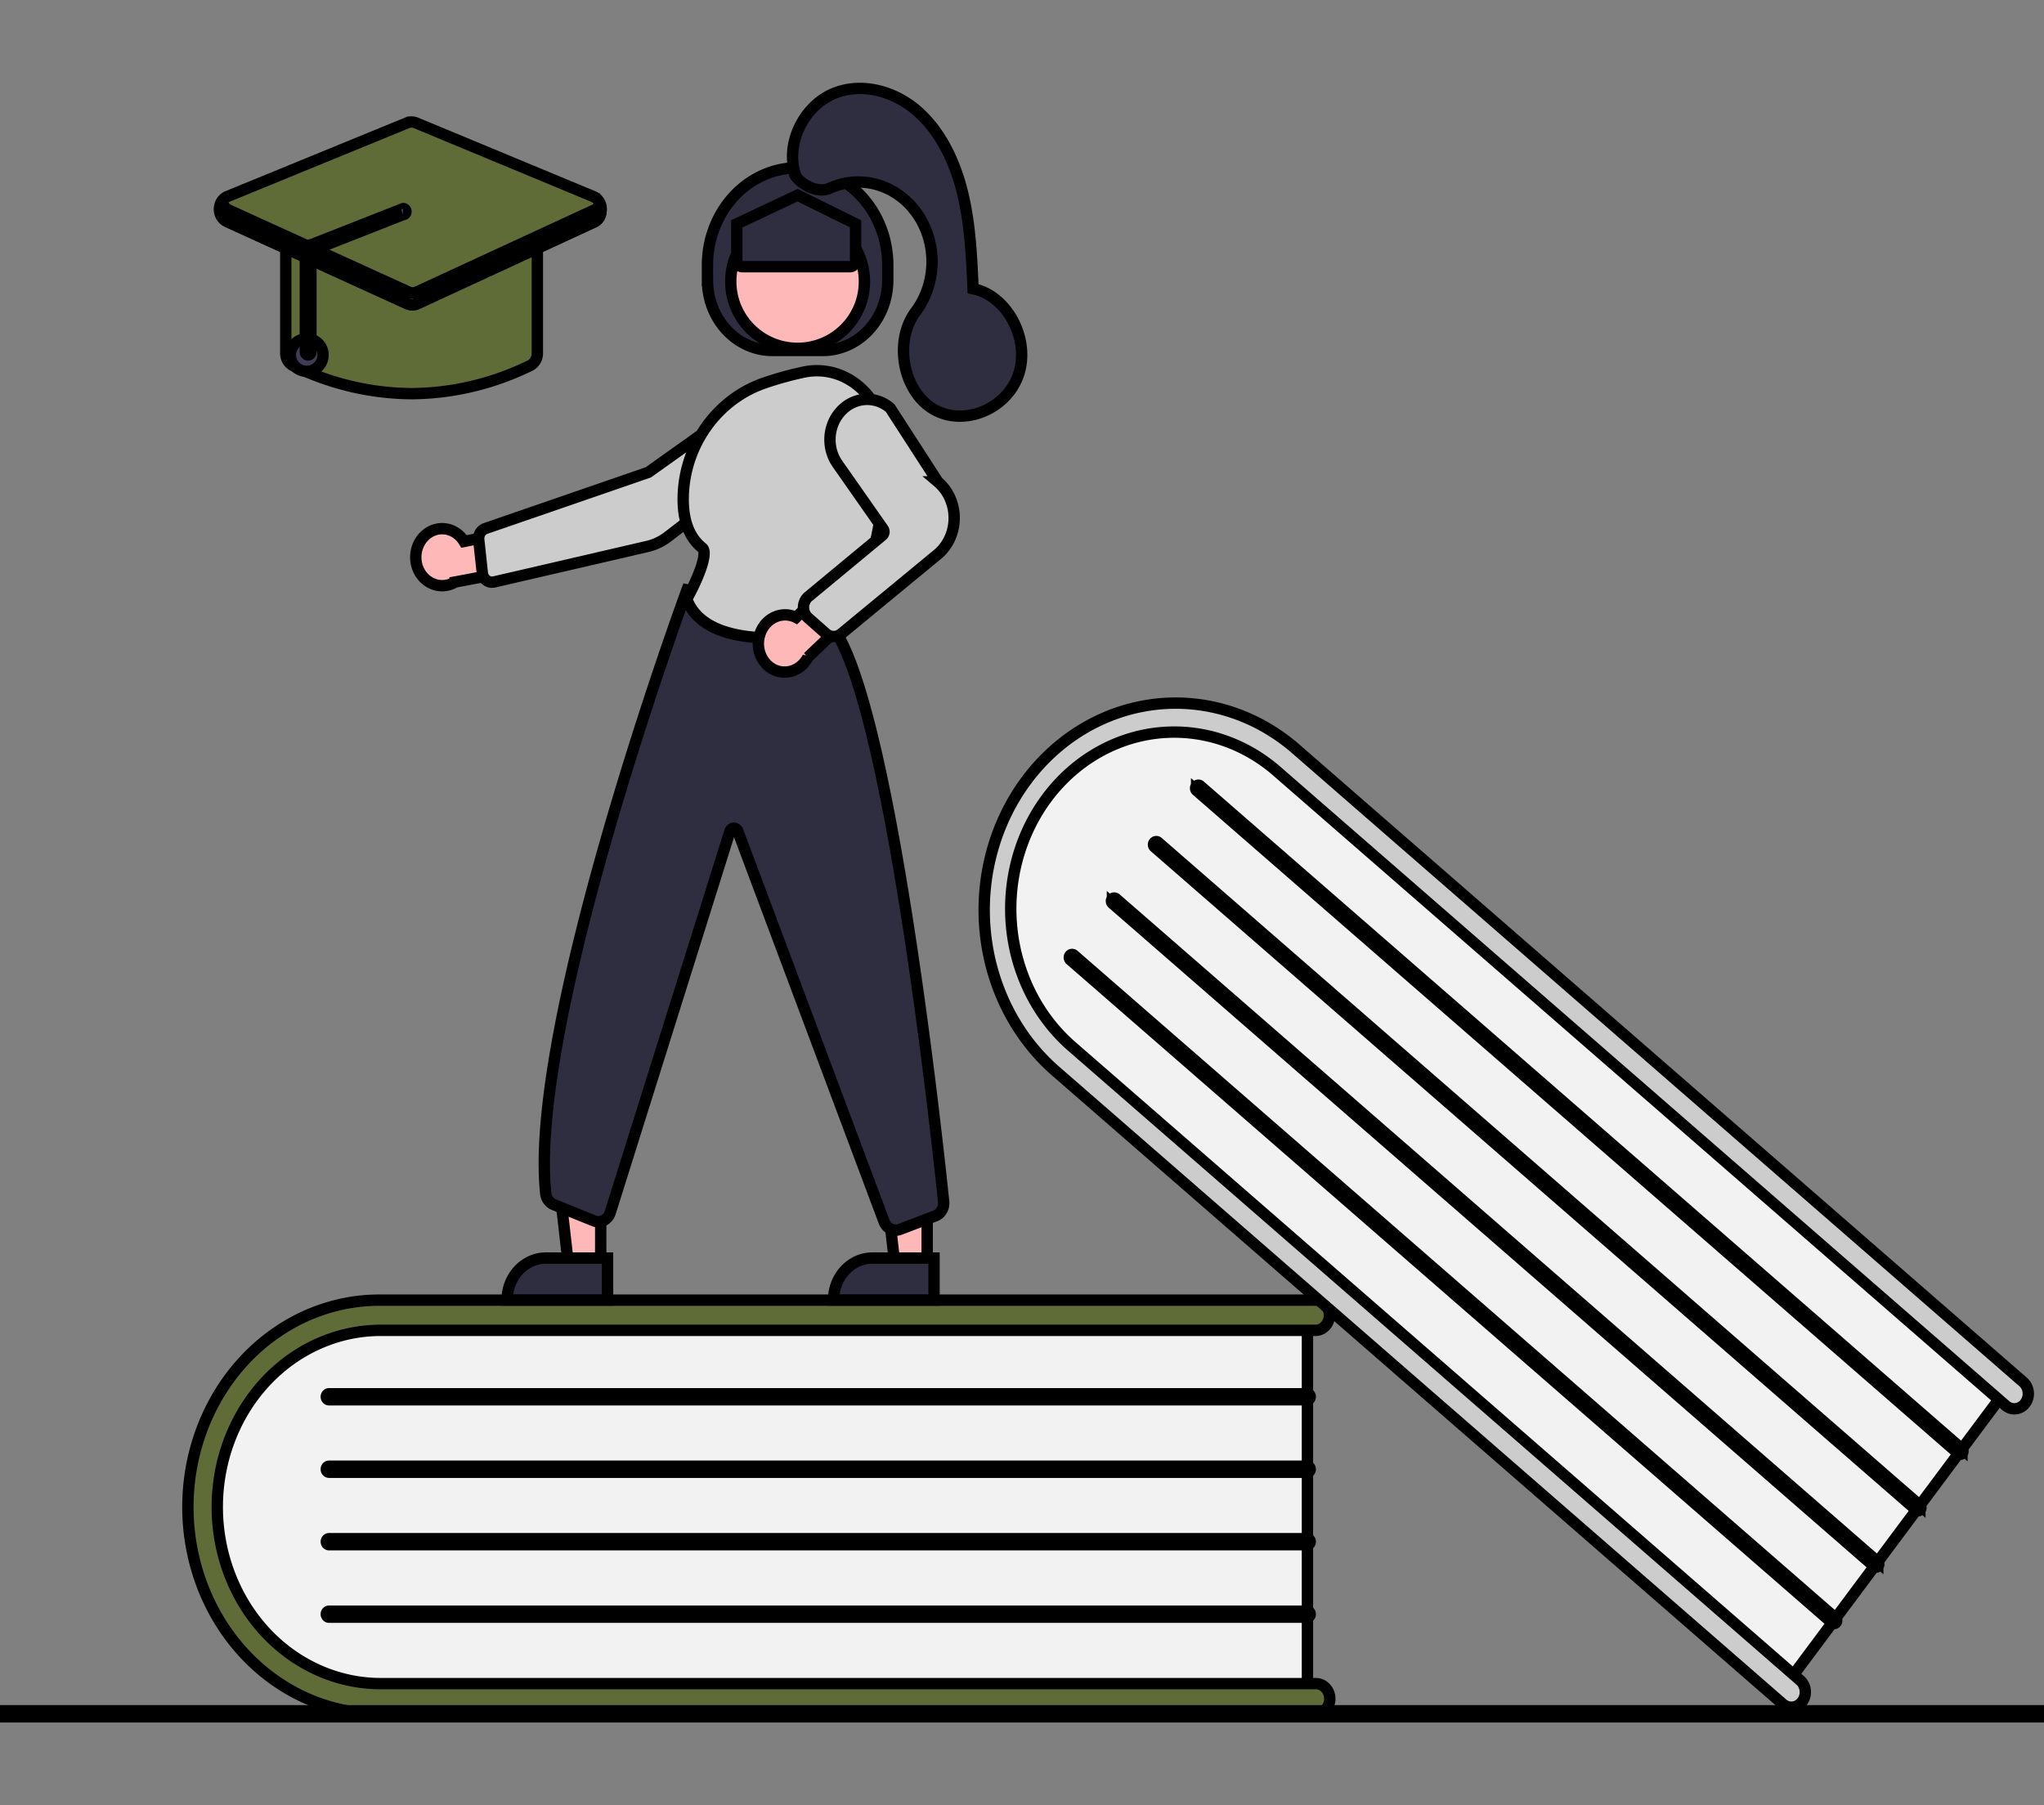 <svg width="180" height="159" xmlns="http://www.w3.org/2000/svg" data-name="Layer 1">

 <rect width="100%" height="100%" fill="#808080" stroke="none"/>

 <g>
  <title>Layer 1</title>
  <g stroke="null" id="svg_34">
   <path stroke="null" id="svg_1" fill="#f2f2f2" d="m115.137,115.308l0,34.573l-80.175,0c-9.135,0 -16.567,-7.755 -16.567,-17.287s7.432,-17.287 16.567,-17.287l80.175,0z"/>
   <path stroke="null" id="svg_2" fill="#606c38" d="m117.106,149.616a1.231,1.33 0 0 1 -1.231,1.33l-82.341,0a16.862,18.218 0 1 1 0,-36.435l82.341,0a1.231,1.33 0 0 1 0,2.659l-82.341,0a14.4,15.558 0 1 0 0,31.116l82.341,0a1.231,1.33 0 0 1 1.231,1.33z"/>
   <path stroke="null" id="svg_3" fill="#ccc" d="m115.137,123.287l-86.157,0a0.246,0.266 0 1 1 0,-0.532l86.157,0a0.246,0.266 0 0 1 0,0.532z"/>
   <path stroke="null" id="svg_4" fill="#ccc" d="m115.137,129.669l-86.157,0a0.246,0.266 0 1 1 0,-0.532l86.157,0a0.246,0.266 0 0 1 0,0.532z"/>
   <path stroke="null" id="svg_5" fill="#ccc" d="m115.137,136.052l-86.157,0a0.246,0.266 0 1 1 0,-0.532l86.157,0a0.246,0.266 0 0 1 0,0.532z"/>
   <path stroke="null" id="svg_6" fill="#ccc" d="m115.137,142.435l-86.157,0a0.246,0.266 0 1 1 0,-0.532l86.157,0a0.246,0.266 0 0 1 0,0.532z"/>
   <path stroke="null" id="svg_7" fill="#f2f2f2" d="m177.1,121.816l-20.078,26.922l-62.43,-54.347c-7.113,-6.192 -8.397,-17.269 -2.861,-24.691s15.826,-8.423 22.939,-2.231l62.43,54.347z"/>
   <path stroke="null" id="svg_8" fill="#ccc" d="m158.71,149.866a1.231,1.33 0 0 1 -1.731,0.201l-64.117,-55.815a16.862,18.218 0 0 1 21.159,-28.371l64.117,55.815a1.231,1.33 0 1 1 -1.544,2.071l-64.117,-55.815a14.4,15.558 0 1 0 -18.07,24.229l64.117,55.815a1.231,1.33 0 0 1 0.186,1.87z"/>
   <path stroke="null" id="svg_9" fill="#ccc" d="m172.466,128.029l-67.088,-58.402a0.246,0.266 0 1 1 0.309,-0.414l67.088,58.402a0.246,0.266 0 1 1 -0.309,0.414l0,-0z"/>
   <path stroke="null" id="svg_10" fill="#ccc" d="m168.76,132.999l-67.088,-58.402a0.246,0.266 0 0 1 0.309,-0.414l67.088,58.402a0.246,0.266 0 1 1 -0.309,0.414z"/>
   <path stroke="null" id="svg_11" fill="#ccc" d="m165.053,137.969l-67.088,-58.402a0.246,0.266 0 0 1 0.309,-0.414l67.088,58.402a0.246,0.266 0 1 1 -0.309,0.414l0,0z"/>
   <path stroke="null" id="svg_12" fill="#ccc" d="m161.346,142.939l-67.088,-58.402a0.246,0.266 0 1 1 0.309,-0.414l67.088,58.402a0.246,0.266 0 1 1 -0.309,0.414z"/>
   <path stroke="null" id="svg_13" fill="#ccc" d="m181.326,151.211l-182.652,0a0.246,0.266 0 0 1 0,-0.532l182.652,0a0.246,0.266 0 0 1 0,0.532z"/>
   <polygon stroke="null" id="svg_14" fill="#ffb8b8" points="81.65,111.674 78.836,111.674 77.498,99.947 81.651,99.947 81.65,111.674 "/>
   <path stroke="null" id="svg_15" fill="#2f2e41" d="m76.826,110.805l5.427,0a0,0 0 0 1 0,0l0,3.692a0,0 0 0 1 0,0l-8.845,0a0,0 0 0 1 0,0l0,0a3.417,3.692 0 0 1 3.417,-3.692z"/>
   <polygon stroke="null" id="svg_16" fill="#ffb8b8" points="52.9,111.674 50.086,111.674 48.748,99.947 52.901,99.947 52.9,111.674 "/>
   <path stroke="null" id="svg_17" fill="#2f2e41" d="m48.076,110.805l5.427,0a0,0 0 0 1 0,0l0,3.692a0,0 0 0 1 0,0l-8.845,0a0,0 0 0 1 0,0l0,0a3.417,3.692 0 0 1 3.417,-3.692z"/>
   <path stroke="null" id="svg_18" fill="#2f2e41" d="m62.3,24.685l0,-1.33a7.939,8.577 0 0 1 7.939,-8.577l0,0a7.939,8.577 0 0 1 7.939,8.577l0,1.33a5.723,6.183 0 0 1 -5.723,6.183l-4.431,0a5.723,6.183 0 0 1 -5.723,-6.183z"/>
   <circle stroke="null" id="svg_19" fill="#ffb8b8" r="5.886" cy="24.794" cx="70.238"/>
   <path stroke="null" id="svg_20" fill="#ffb8b8" d="m98.49,59.946"/>
   <path stroke="null" id="svg_21" fill="#ffb8b8" d="m37.352,47.244a2.308,2.494 0 0 1 3.515,0.446l5.183,-1.059l1.364,3.246l-7.339,1.385a2.321,2.507 0 0 1 -2.723,-4.017l0,0z"/>
   <path stroke="null" id="svg_22" fill="#ccc" d="m65.525,35.44l0.068,0.111l-8.499,6.049l-14.341,4.948a0.863,0.933 0 0 0 -0.594,0.994l0.313,2.911a0.862,0.931 0 0 0 1.036,0.803l13.497,-3.126a4.875,5.267 0 0 0 1.815,-0.863l9.548,-7.339a2.466,2.665 0 0 0 1.024,-2.38a2.456,2.653 0 0 0 -3.799,-1.997l-0.068,-0.111z"/>
   <path stroke="null" id="svg_23" fill="#2f2e41" d="m78.887,108.346a1.112,1.202 0 0 1 -1.019,-0.718l-12.901,-34.441a0.369,0.399 0 0 0 -0.691,0.042l-10.525,33.529a1.108,1.197 0 0 1 -1.448,0.769l-3.53,-1.43a1.105,1.194 0 0 1 -0.713,-0.985c-1.588,-14.944 12.259,-52.666 12.399,-53.045l0.039,-0.105l12.622,3.017l0.026,0.031c5.036,5.935 9.175,43.372 9.954,50.816a1.102,1.191 0 0 1 -0.731,1.262l-3.115,1.19a1.097,1.185 0 0 1 -0.366,0.068z"/>
   <path stroke="null" id="svg_24" fill="#ccc" d="m68.011,56.193c-3.058,0 -6.468,-0.659 -7.517,-3.378l-0.024,-0.062l0.033,-0.058c0.828,-1.468 1.923,-3.973 1.335,-4.444c-1.159,-0.926 -1.722,-2.449 -1.672,-4.528c0.108,-4.512 2.954,-8.518 7.081,-9.968l0,0a31.421,33.946 0 0 1 3.511,-0.977a5.977,6.457 0 0 1 4.956,1.322a6.037,6.523 0 0 1 2.239,5.019c0.043,4.822 -0.644,11.538 -4.163,16.148a1.095,1.183 0 0 1 -0.648,0.407a30.087,32.505 0 0 1 -5.13,0.518z"/>
   <path stroke="null" id="svg_25" fill="#ffb8b8" d="m66.873,56.012a2.352,2.541 0 0 1 2.875,-1.772a2.316,2.502 0 0 1 0.356,0.143l3.935,-3.869l2.737,1.992l-5.628,5.38a2.348,2.537 0 0 1 -2.662,1.22a2.312,2.498 0 0 1 -1.614,-3.093z"/>
   <path stroke="null" id="svg_26" fill="#ccc" d="m73.417,56.061a1.105,1.193 0 0 1 -0.7,-0.27l-1.552,-1.37a1.108,1.197 0 0 1 0.027,-1.876l6.509,-5.393a0.37,0.4 0 0 0 0.07,-0.557l-4.017,-5.738a3.27,3.533 0 0 1 0.218,-4.552l0,0a3.261,3.523 0 0 1 4.403,-0.38l0.025,0.029l4.195,6.49a3.74,4.04 0 0 1 -0.089,6.432l-8.43,6.952a1.11,1.199 0 0 1 -0.659,0.235z"/>
   <path stroke="null" id="svg_27" fill="#2f2e41" d="m64.883,22.957l0,-3.241l5.355,-2.527l5.106,2.527l0,3.241a0.492,0.532 0 0 1 -0.492,0.532l-9.477,0a0.492,0.532 0 0 1 -0.492,-0.532z"/>
   <path stroke="null" id="svg_28" fill="#2f2e41" d="m69.993,15.209c-0.787,-2.723 0.866,-5.844 3.311,-6.921s5.37,-0.324 7.433,1.456s3.343,4.448 4.021,7.205s0.807,5.632 0.932,8.481c3.004,0.596 5.047,4.445 4.006,7.547s-4.892,4.643 -7.552,3.022s-3.43,-5.98 -1.511,-8.546a6.492,7.014 0 0 0 -7.554,-10.88c-1.48,0.669 -3.338,-1.069 -3.087,-1.364z"/>
   <path stroke="null" id="svg_29" fill="#606c38" d="m36.242,34.672a25.711,27.778 0 0 1 -10.424,-2.467a1.101,1.189 0 0 1 -0.653,-1.091l0,-9.685a1.109,1.198 0 0 1 1.108,-1.197l19.939,0a1.109,1.198 0 0 1 1.108,1.197l0,9.685a1.101,1.19 0 0 1 -0.653,1.091l0,0a25.711,27.778 0 0 1 -10.424,2.467z"/>
   <path stroke="null" id="svg_30" fill="#606c38" d="m36.239,26.825a1.109,1.198 0 0 1 -0.43,-0.093l-15.811,-7.207a1.108,1.197 0 0 1 0.038,-2.221l15.812,-6.481a1.104,1.192 0 0 1 0.79,0.002l15.6,6.481a1.108,1.197 0 0 1 0.038,2.217l-15.6,7.207a1.109,1.199 0 0 1 -0.436,0.096z"/>
   <circle stroke="null" id="svg_31" fill="#3f3d56" r="1.438" cy="31.268" cx="27.011"/>
   <path stroke="null" id="svg_32" opacity="0.2" d="m52.329,18.499l-15.6,7.207a0.985,1.064 0 0 1 -0.77,0.002l-15.811,-7.207a0.966,1.044 0 0 1 -0.471,-0.447a0.984,1.063 0 0 0 0.471,1.511l15.811,7.207a0.985,1.064 0 0 0 0.77,-0.002l15.6,-7.207a0.984,1.063 0 0 0 0.466,-1.509a0.967,1.044 0 0 1 -0.466,0.445z"/>
   <path stroke="null" id="svg_33" fill="#3f3d56" d="m27.135,31.262a0.246,0.266 0 0 0 0.246,-0.266l0,-8.899l8.119,-3.195a0.246,0.266 0 0 0 0.007,-0.532l-8.119,3.195a0.483,0.522 0 0 0 -0.353,0.153a0.489,0.528 0 0 0 -0.147,0.379l0,8.899a0.246,0.266 0 0 0 0.246,0.266z"/>
  </g>
 </g>
</svg>